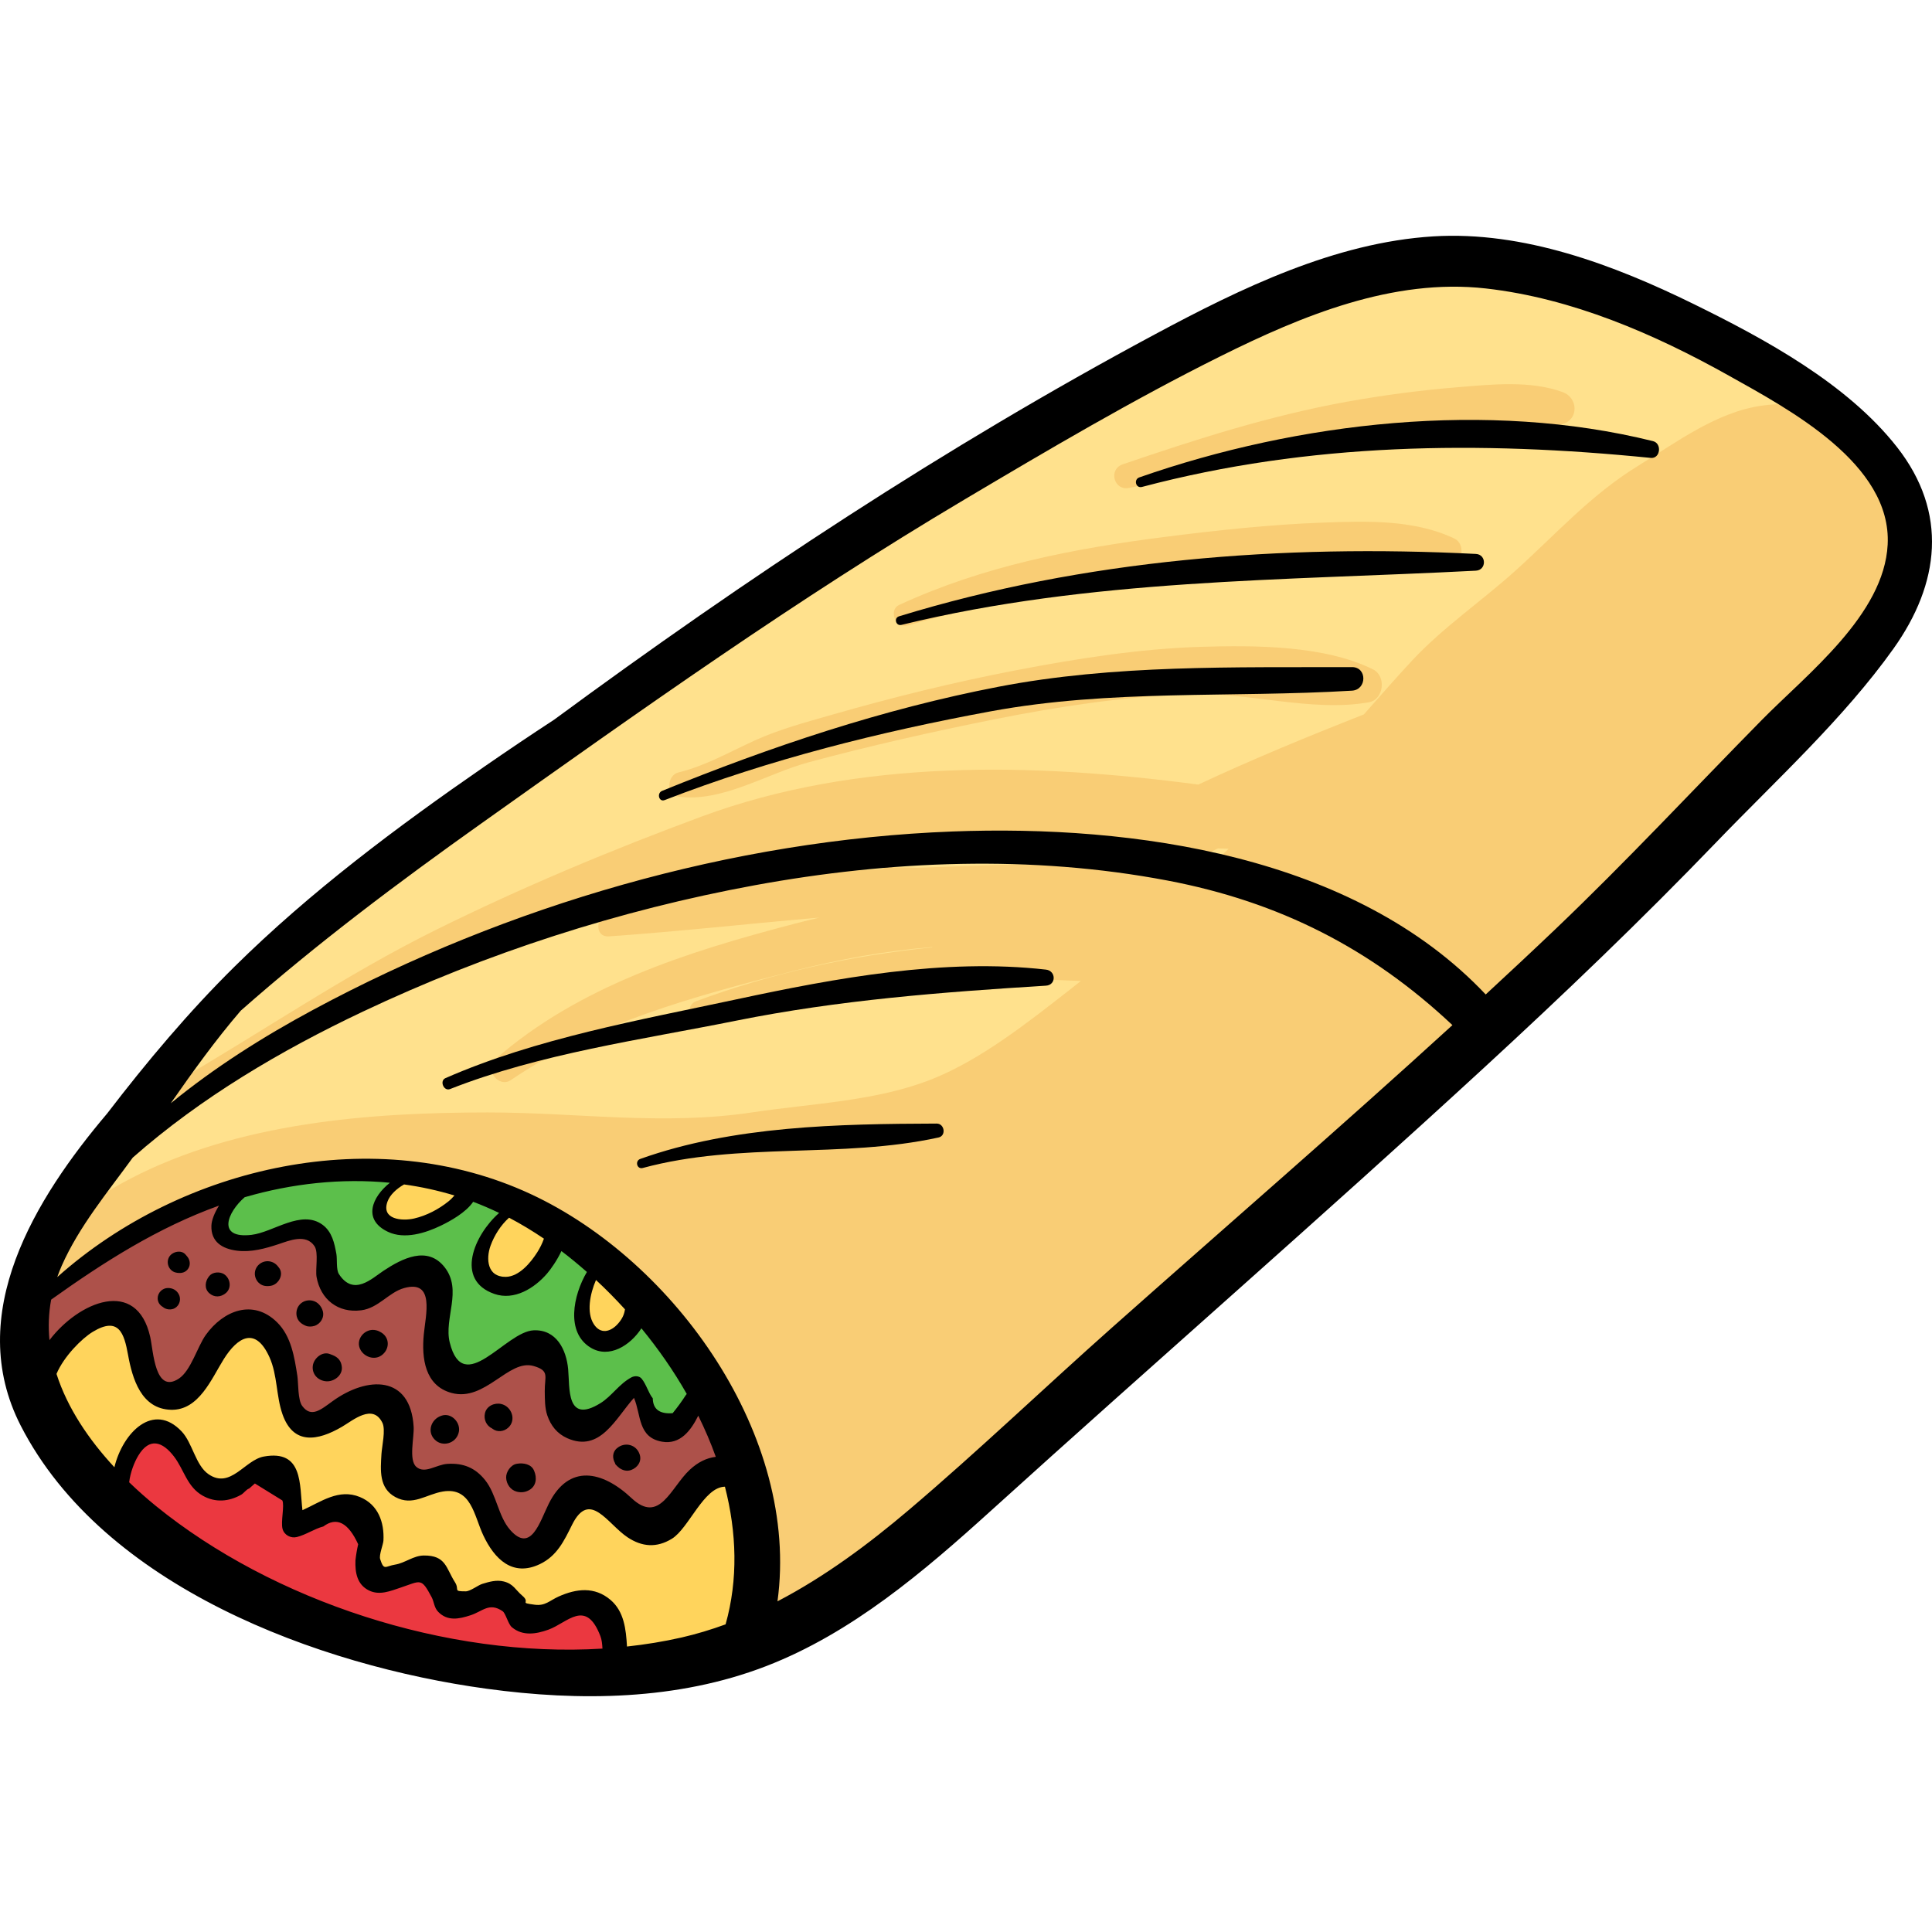 <!-- icon666.com - MILLIONS vector ICONS FREE --><svg version="1.1" id="Capa_1" xmlns="http://www.w3.org/2000/svg" xmlns:xlink="http://www.w3.org/1999/xlink" x="0px" y="0px" viewBox="0 0 512.001 512.001" style="enable-background:new 0 0 512.001 512.001;" xml:space="preserve"><path style="fill:#FFE18D;" d="M6.153,340.471c5.123-16.703,16.815-31.21,26.559-45.471c9.795-14.335,22.575-24.171,34.58-36.379 c22.073-22.445,49.717-39.394,73.822-59.654c15.158-12.74,30.416-24.648,47.283-35.188c22.378-13.984,45.804-25.157,67.954-39.384 c9.498-6.101,18.593-11.681,27.488-18.523c8.99-6.916,20.354-10.532,30.586-15.127c8.078-3.628,15.736-7.787,24.126-10.614 c15.735-5.302,30.883-10.898,47.741-10.576c15.569,0.298,33.865,6.005,47.948,12.194c4.877,2.144,10.154,3.068,14.912,5.245 c4.515,2.066,8.58,5.766,12.558,8.699c9.006,6.639,18.123,12.472,26.355,20.055c10.543,9.711,15.381,13.928,14.407,28.713 c-0.93,14.113-6.762,26.984-15.736,37.942c-5.466,6.674-10.826,11.933-17.29,17.6c-9.345,8.192-17.046,18.094-26.399,26.337 c-18.961,16.712-36.483,35.053-54.343,52.918c-6.677,6.679-13.834,12.848-20.953,19.047c-6.854,5.968-11.796,12.256-17.836,18.934 c-12.018,13.288-26.354,24.168-39.43,36.348c-12.957,12.069-26.475,22.584-41.205,32.316c-12.522,8.272-22.412,19.486-33.888,28.975 c-9.315,7.702-20.651,19.981-33.284,21.471c-15.987,1.885-32.396-5.869-47.964-8.449c-19.783-3.278-39.816-7.644-58.212-15.606 c-8.897-3.851-17.953-5.259-26.198-10.651c-5.868-3.837-11.511-8.201-16.431-13.207c-4.639-4.72-7.065-12.349-11.529-16.224 c-5.449-4.73-13.044-7.366-18.677-12.343C20.377,357.464,5.061,344.033,6.153,340.471z"></path><g><path style="fill:#F9CD75;" d="M502.985,129.271c-3.105-17.065-20.244-23.955-35.949-21.787 c-12.06,1.664-22.59,9.623-32.916,15.964c-12.633,7.759-21.757,18.13-32.714,27.967c-9.004,8.082-18.92,14.792-27.223,23.678 c-4.365,4.672-8.517,9.492-12.752,14.241c-14.79,5.811-29.482,11.858-43.869,18.593c-43.919-5.818-90.149-6.866-131.627,8.467 c-23.828,8.808-47.721,18.798-70.486,30.073c-24.076,11.924-46.083,27.088-69.248,40.498c-2.315,1.34-0.783,5.093,1.831,4.343 c10.673-3.064,20.071-10.321,29.772-15.582c10.661-5.783,21.177-11.848,31.966-17.393c15.656-8.046,31.819-14.814,48.262-20.912 c0.028,0.002,0.052,0.017,0.08,0.018c14.609,0.626,28.594-5.877,42.495-9.506c15.935-4.16,32.821-4.46,49.201-5.071 c16.044-0.599,32.379-0.966,48.406,0.126c1.696,0.116,3.382,0.264,5.068,0.409c0.052,0.959,0.825,1.898,2.027,1.567 c0.891-0.246,1.776-0.512,2.661-0.775c-0.085,3.042,3.26,6.168,6.944,4.436c2.626-1.234,5.229-2.512,7.839-3.778 c0.953,0.031,1.906,0.067,2.859,0.076c-2.738,2.635-5.497,5.247-8.26,7.854c-5.216-1.69-10.798-2.405-16.546-2.926 c-16.142-1.464-32.315-0.819-48.482-0.216c-3.07,0.114-6.173,0.225-9.292,0.341c-2.77-0.065-5.536-0.135-8.325-0.171 c-0.381-0.005-0.574,0.247-0.604,0.528c-24.893,1.088-50.632,3.242-73.546,12.117c-2.809,1.088-2.761,5.952,0.772,5.704 c18.665-1.307,37.226-3.372,55.85-4.986c-2.352,0.557-4.686,1.13-6.975,1.728c-27.988,7.32-56.92,16.468-79.006,35.876 c-2.931,2.576,0.935,7.676,4.205,5.449c22.206-15.125,48.87-22.266,74.611-28.846c12.178-3.113,24.56-5.406,37.088-6.393 c-0.042,0.033-0.087,0.063-0.123,0.102c-21.199,2.128-42.108,6.69-62.507,14.256c-2.997,1.112-1.82,5.83,1.344,4.873 c19.875-6.007,40.281-9.588,61.002-10.933c13.199-0.857,26.413,0.22,39.607,0.691c-0.962,0.767-1.916,1.542-2.887,2.298 c-11.042,8.599-23.49,18.522-36.596,23.738c-14.708,5.854-31.957,6.434-47.461,8.77c-23.881,3.599-46.28,0.033-70.193,0.033 c-3.792,0-7.63,0.04-11.499,0.135c-32.356,0.797-66.839,5.497-93.768,23.666c-8.963,6.048-25.725,22.131-13.356,32.003 c12.594,10.052,34.255,13.271,49.192,18.23c14.394,4.778,29.605,10.352,42.223,18.799c13.973,9.355,29.132,19.499,45.015,25.101 c25.093,8.851,51.929,25.348,77.006,7.904c11.287-7.851,23.113-15.674,33.277-25.069c36.297-33.552,72.302-67.054,110.319-98.661 c19.09-15.871,37.291-33.102,54.77-50.804c19.384-19.63,41.358-36.742,60.269-56.738 C498.935,172.248,507.369,153.359,502.985,129.271z"></path><path style="fill:#F9CD75;" d="M363.907,177.42c-12.795-6.41-31.36-6.428-45.369-6.014c-16.444,0.486-33.169,3.128-49.301,6.223 c-16.488,3.163-32.843,7.218-48.977,11.847c-6.808,1.953-13.721,3.799-20.186,6.731c-6.809,3.088-12.99,6.708-20.319,8.508 c-2.981,0.732-3.341,5.939,0,6.401c11.601,1.603,23.574-6.158,34.605-9.121c16.256-4.366,32.707-8.083,49.212-11.381 c16.869-3.37,34.139-5.986,51.348-6.678c15.678-0.631,32.547,4.882,47.851,2.171C366.75,185.401,367.427,179.183,363.907,177.42z"></path><path style="fill:#F9CD75;" d="M385.393,142.702c-10.722-5.078-23.36-4.623-34.985-4.198c-14.07,0.515-28.098,2.051-42.058,3.829 c-24.104,3.071-47.817,7.708-69.998,17.951c-3.089,1.426-0.897,6.391,2.296,5.446c23.31-6.897,47.265-9.903,71.406-12.104 c12.164-1.109,24.32-2.297,36.537-2.642c11.82-0.334,24.24,1.453,35.856-1.044C387.643,149.253,388.454,144.152,385.393,142.702z"></path><path style="fill:#F9CD75;" d="M414.165,103.927c-8.686-3.167-18.841-2.045-27.923-1.303c-9.833,0.803-19.667,2.094-29.376,3.852 c-20.282,3.671-39.83,9.92-59.299,16.564c-3.948,1.347-2.376,7.133,1.725,6.255c18.979-4.063,38.044-7.991,57.215-11.038 c9.869-1.569,19.759-2.854,29.735-3.498c9.177-0.592,19.08,0.301,27.923-2.395C418.482,111.048,418.145,105.377,414.165,103.927z"></path></g><path style="fill:#AD514A;" d="M22.94,335.682c-5.221,1.926-10.24,5.05-12.247,10.62c-1.887,5.237-1.77,11.75-0.798,17.189 c3.374,18.891,17.561,29.894,32.42,40.435c17.143,12.16,37.893,20.438,57.521,27.565c22.922,8.324,47.863,15.022,72.364,11.594 c7.969-1.115,21.629-4.093,25.118-12.762c7.078-17.584-1.995-33.511-5.504-50.494c-3.255-15.752-14.868-28.491-26.213-39.32 c-9.03-8.619-18.026-16.683-29.383-22.037c-4.921-2.32-9.385-4.747-14.759-5.979c-7.459-1.71-14.909-1.824-22.493-2.219 c-17.442-0.908-32.651,3.954-48.599,10.245C41.241,324.118,33.118,328.135,22.94,335.682z"></path><path style="fill:#EB3840;" d="M30.342,394.577c1.72-4.9,1.497-10.137,6.249-13.502c4.599-3.257,8.513-0.641,11.461,3.282 c2.421,3.222,3.881,9.004,8.528,8.65c5.206-0.398,9.221-5.392,14.628-3.979c6.56,1.715,7.452,10.55,7.779,16.12 c4.461,0.079,8.217-5.174,13.263-5.073c4.651,0.093,5.363,4.614,5.379,8.791c0.01,2.655-2.065,7.208,0.658,8.573 c2.186,1.096,6.903-2.144,9.227-2.536c2.051-0.347,5.971-0.309,7.605,1.28c2.738,2.662,0.424,8.167,4.977,8.363 c2.846,0.123,5.993-2.701,9.278-2.465c3.025,0.218,4.005,0.996,5.699,3.746c0.588,0.954,1.196,3.794,2.383,4.198 c2.283,0.777,9.009-3.507,11.32-3.963c8.428-1.662,11.85,2.322,13.192,10.128c1.327,7.721-2.809,6.609-9.747,5.561 c-20.63-3.117-40.713-8.137-61.054-12.648c-8.423-1.868-16.566-4.919-24.861-7.275c-6.475-1.839-11.621-3.536-17.09-7.471 C42.191,409.3,35.139,404.401,30.342,394.577z"></path><path style="fill:#5CBF4B;" d="M65.1,315.084c-2.407,2.921-12.093,9.052-4.681,13.046c5.384,2.901,12.692,0.002,17.793-1.789 c11.525-4.046,4.959,14.349,13.986,16.107c6.513,1.268,11.63-2.693,16.93-5.736c6.189-3.554,5.896,5.01,6.489,9.505 c0.52,3.941,0.827,13.721,4.86,15.968c7.381,4.114,13.579-6.299,20.252-6.215c8.528,0.108,6.915,13.41,10.734,18.33 c5.917,7.622,12.594-4.914,17.866-5.419c0.599,4.23,2.944,9.635,7.754,10.184c6.714,0.766,9.044-7.671,7.209-12.859 c-1.958-5.536-8.133-11.32-11.829-15.865c-4.496-5.529-9.519-10.748-15.063-15.212c-12.356-9.95-26.978-18.886-42.609-22.471 c-7.157-1.641-14.516-2.687-21.893-2.11C84.555,311.199,74.91,311.854,65.1,315.084z"></path><g><path style="fill:#FFD45C;" d="M10.067,365.29c0.154-4.618,6.606-10.143,9.761-13.018c3.07-2.798,6.61-5.703,10.836-3.841 c7.708,3.396,2.234,21.984,13.277,20.093c8.489-1.453,15.039-24.307,26.099-17.406c8.247,5.146,0.467,25.63,13.227,23.914 c6.025-0.81,10.36-5.277,16.616-4.913c6.106,0.355,6.393,5.501,5.807,10.462c-0.561,4.745-2.536,14.423,5.642,12.428 c7.453-1.818,13.292-3.275,16.847,5.424c1.782,4.361,2.786,9.059,7.231,11.348c4.333,2.232,8.687,0.732,11.283-3.339 c2.249-3.527,4.202-13.931,10.462-11.999c5.084,1.57,5.504,9.195,11.505,9.783c6.588,0.645,23.391-23.431,26.146-10.102 c2.007,9.712,5.675,21.212,4.222,31.175c-1.458,9.993-6.764,13.405-16.262,14.655c-5.011,0.66-17.93,3.85-20.139-1.834 c-1.839-4.731,0.699-9.522-4.731-12.579c-6.344-3.572-11.691,1.736-17.663,2.807c-6.025,1.081-3.744-3.322-7.583-5.775 c-4.481-2.864-8.629,3.965-13.501,2.08c-3.98-1.54-2.951-7.194-7.275-8.219c-3.679-0.872-10.948,4.577-13.406,0.887 c-2.719-4.083,2.193-10.69-1.786-14.463c-4.877-4.623-13.255-1.244-18.128,1.446c-1.272-1.571-0.232-3.893-0.276-5.797 c-0.069-2.972-1.004-5.26-3.438-7.081c-6.598-4.935-12.135,3.759-18.713,2.175c-6.166-1.485-6.579-9.301-12.258-11.575 c-3.73-1.494-5.115-1.305-7.284,1.622c-2.29,3.09-4.964,6.477-6.645,9.953c-3.057-1.037-5.441-4.498-7.585-6.747 c-2.957-3.102-5.45-6.28-7.247-10.181C12.983,372.058,12.482,367.351,10.067,365.29z"></path><path style="fill:#FFD45C;" d="M108.548,311.544c-3.398,1.316-10.81,5.124-8.462,10.001c1.849,3.841,7.779,3.508,11.128,3.355 c4.811-0.22,12.502-2.617,13.764-8.207c1.035-4.587-3.468-4.613-7.153-5.399C112.322,310.12,109.459,311.085,108.548,311.544z"></path><path style="fill:#FFD45C;" d="M136.225,320.234c-4.208,1.079-6.662,7.355-7.661,11.263c-1.114,4.356,1.146,6.36,5.538,7.085 c4.538,0.749,9.803-2.674,12.232-6.562c1.195-1.913,2.39-5.4,1.011-7.454C145.842,322.326,140.202,320.067,136.225,320.234z"></path><path style="fill:#FFD45C;" d="M158.11,335.682c-2.198,2.455-5.299,9.785-4.119,13.204c0.982,2.844,5.244,5.814,8.139,5.316 c3.974-0.684,7.92-5.014,8.188-9.027C170.589,341.135,161.902,330.348,158.11,335.682z"></path></g><path d="M502.746,118.511c-13.203-16.852-35.038-28.678-53.951-37.964c-21.08-10.349-45.069-19.377-68.95-17.905 c-26.026,1.604-51.022,13.763-73.629,25.881c-55.825,29.921-108.416,64.696-159.355,102.195c-6.217,4.06-12.374,8.208-18.477,12.425 c-23.182,16.018-46.155,33.195-66.234,53.028c-12.014,11.866-23.243,25.195-33.746,38.908c-19.03,22.473-38.08,53.155-22.901,82.759 c21.888,42.691,78.979,63.618,123.428,69.694c24.699,3.376,50.545,3.093,74.06-5.972c22.753-8.771,41.82-25.078,59.68-41.254 c43.353-39.266,87.51-77.673,130.545-117.285c21.088-19.41,41.808-39.235,61.685-59.889c15.789-16.407,33.646-32.643,46.891-51.232 C514.074,154.66,516.318,135.832,502.746,118.511z M13.557,344.416c13.963-9.964,28.256-19.08,44.482-24.916 c-1.198,1.928-1.965,3.848-2.015,5.335c-0.142,4.253,2.844,6.113,6.781,6.608c3.785,0.476,7.538-0.579,11.069-1.747 c2.78-0.92,7.215-2.817,9.467,0.544c1.149,1.713,0.189,6.137,0.556,8.189c1.057,5.897,5.642,9.612,11.834,8.813 c4.586-0.592,7.271-4.747,11.364-5.891c8.193-2.291,5.706,7.151,5.216,12.279c-0.6,6.274,0.255,13.591,7.361,15.518 c8.924,2.42,15.093-9.041,21.716-7.146c4.373,1.251,2.925,2.759,2.98,6.697c0.029,2.068-0.01,4.39,0.667,6.381 c0.936,2.752,2.63,4.877,5.31,6.065c8.716,3.862,12.795-5.268,17.667-10.698c1.926,4.514,0.989,10.49,7.433,11.618 c4.831,0.845,7.666-2.988,9.604-6.892c1.758,3.572,3.329,7.211,4.643,10.904c-2.466,0.298-4.748,1.432-6.884,3.419 c-5.044,4.69-7.972,14.541-15.423,7.542c-7.797-7.325-16.652-9.168-21.954,1.461c-2.376,4.765-4.694,13.241-10.23,6.95 c-3.176-3.609-3.585-9.375-6.639-13.202c-2.596-3.253-5.761-4.571-9.994-4.303c-2.979,0.188-5.996,2.771-8.248,0.779 c-2.066-1.826-0.523-7.793-0.701-10.642c-0.858-13.742-12.298-13.393-21.481-6.754c-3.157,2.282-5.663,4.485-8.05,1.261 c-1.196-1.615-0.998-6.114-1.285-7.966c-0.764-4.92-1.623-10.487-5.344-14.169c-6.413-6.347-14.3-3.116-18.915,3.308 c-2.22,3.09-3.951,9.5-7.163,11.595c-6.344,4.138-6.725-7.253-7.569-11.03c-3.543-15.865-18.949-9.376-26.703,0.828 C12.771,351.634,12.883,348.049,13.557,344.416z M102.81,326.444c4.395,2.087,9.955,0.328,14.039-1.643 c2.408-1.162,6.609-3.447,8.543-6.311c2.325,0.867,4.613,1.871,6.879,2.948c-6.617,5.83-11.793,17.795-1.273,21.46 c5.28,1.84,10.642-1.5,13.999-5.415c1-1.168,2.626-3.466,3.784-5.935c2.296,1.727,4.539,3.602,6.753,5.539 c-3.654,6.175-5.666,16.072,1.033,20.08c4.888,2.925,10.454-0.594,13.417-5.149c4.472,5.448,8.547,11.277,12.014,17.398 c-0.09,0.105-0.182,0.205-0.265,0.33c-1.065,1.656-2.224,3.244-3.476,4.765c-3.456,0.267-5.211-1.05-5.267-3.95 c-1.121-1.342-1.699-3.684-2.956-5.205c-0.637-0.771-1.877-0.779-2.688-0.347c-3.284,1.747-5.206,4.982-8.239,6.856 c-9.097,5.62-8.08-4.039-8.539-9.015c-0.481-5.22-3.136-10.566-9.157-10.299c-7.482,0.332-18.584,17.892-22.227,3.216 c-1.584-6.378,3.422-13.839-1.343-19.924c-4.554-5.816-11.272-2.334-16.195,0.918c-3.108,2.053-7.946,6.883-11.836,0.868 c-0.753-1.165-0.416-3.958-0.66-5.305c-0.515-2.851-1.151-5.889-3.657-7.735c-5.654-4.165-13.068,1.991-18.845,2.663 c-9.262,1.078-6.44-5.961-1.805-9.976c12.576-3.657,25.671-5.073,38.483-3.831C98.609,317.182,96.015,323.217,102.81,326.444z M107.083,313.89c4.511,0.627,8.973,1.598,13.356,2.93c-0.502,0.556-1.017,1.099-1.598,1.564c-2.623,2.1-5.802,3.773-9.084,4.53 c-3.215,0.742-8.767,0.269-7.076-4.456C103.337,316.624,105.102,315.024,107.083,313.89z M134.9,322.71 c0.064,0.034,0.131,0.06,0.195,0.094c3.043,1.603,6.066,3.439,9.05,5.451c-0.444,1.274-1.041,2.475-1.776,3.631 c-1.725,2.716-4.779,6.426-8.322,6.496c-4.873,0.097-5.333-4.712-4.046-8.258C130.992,327.393,132.685,324.706,134.9,322.71z M157.942,339.215c2.652,2.447,5.208,5.056,7.681,7.768c-0.175,1.23-0.611,2.394-1.803,3.762c-1.938,2.224-4.661,2.986-6.473,0.143 C155.403,347.839,156.325,342.951,157.942,339.215z M41.351,399.128c-2.42-1.966-4.811-4.079-7.123-6.31 c0.323-2.617,1.334-5.248,2.406-7.036c2.961-4.936,6.431-3.778,9.479,0.213c2.701,3.537,3.435,8.027,7.624,10.385 c3.327,1.874,6.892,1.59,10.18-0.267c0.729-0.412,1.335-1.395,2.118-1.639c0.504-0.445,1.008-0.89,1.511-1.334l7.275,4.492 c0.627,1.372-0.454,5.627,0.056,7.542c0.436,1.638,2.186,2.557,3.795,2.155c2.47-0.618,4.633-2.18,7.017-2.798 c3.513-2.618,6.59-1.049,9.23,4.709c-0.324,1.413-0.564,2.84-0.72,4.28c-0.116,3.167,0.394,6.398,3.577,7.97 c2.801,1.383,5.681,0.151,8.374-0.749c5.427-1.814,5.444-2.726,8.247,2.542c0.659,1.237,0.624,2.742,1.748,3.887 c2.493,2.541,5.541,1.875,8.546,0.896c3.276-1.068,4.94-3.482,8.486-1.098c0.864,0.581,1.453,3.397,2.483,4.267 c2.859,2.412,6.464,1.803,9.68,0.645c5.056-1.823,9.922-8.345,13.779,1.725c0.373,0.974,0.475,2.116,0.539,3.295 C118.306,439.444,72.274,424.24,41.351,399.128z M192.29,430.471c-3.799,1.388-7.674,2.569-11.636,3.475 c-4.723,1.08-9.57,1.865-14.495,2.401c-0.263-4.578-0.765-9.301-4.379-12.367c-4.196-3.56-9.015-2.997-13.74-0.881 c-2.389,1.07-3.544,2.54-6.32,2.171c-4.46-0.593-0.934-0.392-3.306-2.397c-1.821-1.539-2.327-3.12-4.905-3.766 c-1.954-0.489-3.869,0.076-5.716,0.645c-1.083,0.333-3.176,1.969-4.376,1.97c-3.523,0.003-1.521-0.356-2.863-2.449 c-2.369-3.698-2.346-7.1-8.231-7.047c-2.763,0.025-4.996,1.99-7.585,2.407c-2.677,0.431-2.972,1.719-3.993-1.458 c-0.343-1.066,0.816-3.887,0.87-4.9c0.257-4.853-1.395-9.56-6.243-11.553c-5.593-2.3-10.277,1.258-15.222,3.496 C79.343,393.426,80.386,384.1,69.905,386c-5.046,0.915-8.808,8.719-14.671,4.662c-3.417-2.365-4.218-8.27-7.087-11.306 c-7.482-7.918-15.597,0.245-17.832,9.479c-6.772-7.3-12.451-15.691-15.34-24.735c1.961-4.65,6.707-9.393,9.614-11.152 c6.92-4.186,8.328,0.471,9.341,6.08c1.143,6.322,3.485,14.369,11.394,14.582c7.382,0.198,10.73-8.242,13.973-13.419 c3.648-5.824,8.402-8.788,12.129-0.491c2.125,4.731,1.739,10.246,3.441,15.099c2.863,8.16,9.286,7.111,15.789,3.297 c2.945-1.727,8.147-6.234,10.694-1.022c0.9,1.843-0.14,6.253-0.257,8.246c-0.252,4.284-0.712,9.053,3.699,11.429 c4.592,2.474,8.173-0.756,12.581-1.481c7.519-1.237,8.248,6.368,10.694,11.584c2.965,6.326,7.789,11.115,15.015,7.654 c4.536-2.173,6.398-6.14,8.521-10.413c4.667-9.397,9.363-0.259,14.689,3.296c3.859,2.576,7.738,2.856,11.75,0.408 c4.517-2.756,8.436-13.731,14.076-13.806C195.23,406.119,195.643,418.563,192.29,430.471z M294.742,351.783 c-18.014,15.998-35.452,32.717-53.817,48.31c-10.678,9.067-22.297,17.717-34.884,24.276c5.973-43.637-27.079-90.121-65.41-107.934 c-40.94-19.026-92.115-7.716-125.458,22.009c0.353-0.995,0.733-1.991,1.175-2.99c4.634-10.471,12.133-19.447,18.84-28.682 c18.056-15.919,39.307-28.422,60.859-38.629c32.91-15.586,68.186-26.98,104-33.548c35.912-6.586,73.301-8.082,109.298-1.253 c29.797,5.653,54.066,18.111,75.563,38.324C355.228,298.786,324.801,325.088,294.742,351.783z M500.254,144.315 c-0.95,18.621-21.334,34.273-33.338,46.468c-18.232,18.523-35.881,37.497-54.708,55.447c-6.11,5.826-12.283,11.583-18.48,17.314 c-34.801-36.852-93.218-45.018-141.301-43.192c-58.368,2.216-117.955,19.569-169.341,47.207 c-13.443,7.23-26.232,15.338-37.828,24.815c5.862-8.411,11.83-16.722,18.548-24.537c20.188-17.822,41.856-34.055,63.771-49.632 c41.914-29.792,83.73-59.535,127.985-85.805c22.222-13.191,44.657-26.435,67.802-37.954c21.623-10.761,45.765-20.781,70.406-18.001 c22.77,2.569,44.712,12.064,64.528,23.175C474.086,108.471,501.346,122.893,500.254,144.315z"></path><path d="M358.291,176.791c-31.151,0.109-63.017-0.71-93.736,5.218c-30.726,5.93-60.15,15.806-89.08,27.578 c-1.484,0.603-0.859,3.039,0.673,2.444c27.818-10.801,57.152-18.129,86.467-23.531c31.793-5.858,63.617-3.537,95.676-5.465 C362.269,182.798,362.346,176.777,358.291,176.791z"></path><path d="M391.118,146.8c-51.213-2.603-103.722,1.447-152.862,16.531c-1.446,0.444-0.851,2.629,0.626,2.27 c50.201-12.231,101.043-11.696,152.236-14.365C393.968,151.087,393.975,146.946,391.118,146.8z"></path><path d="M438.063,116.905c-43.73-10.854-93.984-5.116-136.121,9.606c-1.578,0.551-0.955,2.969,0.698,2.531 c44.387-11.755,89.446-12.245,134.821-7.692C440.021,121.607,440.502,117.511,438.063,116.905z"></path><path d="M277.189,256.958c-27.011-3.064-55.559,2.209-81.923,7.86c-25.647,5.497-53.124,10.331-77.219,20.899 c-1.625,0.713-0.452,3.555,1.221,2.895c23.828-9.393,50.713-13.074,75.767-18.112c27.306-5.491,54.43-7.559,82.154-9.288 C279.97,261.039,279.875,257.263,277.189,256.958z"></path><path d="M248.223,297.758c-25.905,0.093-53.907,0.587-78.536,9.367c-1.49,0.531-0.906,2.824,0.662,2.401 c25.734-6.954,52.588-2.434,78.374-8.079C250.813,300.99,250.318,297.75,248.223,297.758z"></path><path d="M43.126,346.337c0.852,0.763,2.265,0.893,3.233,0.327c1.286-0.752,1.724-2.461,0.982-3.746 c-0.612-1.061-1.624-1.585-2.838-1.584c-1.468,0.002-2.716,1.247-2.716,2.715C41.787,345.079,42.335,345.877,43.126,346.337z"></path><path d="M46.499,337.214c0.153,0.041,0.303,0.07,0.46,0.095c1.178,0.184,2.346-0.123,2.985-1.215 c0.614-1.05,0.373-2.323-0.413-3.203c-0.105-0.118-0.209-0.234-0.307-0.357c-1.146-1.442-3.563-0.859-4.397,0.566 C43.924,334.642,44.749,336.748,46.499,337.214z"></path><path d="M59.859,342.671c1.631-1.381,1.161-3.99-0.543-5.038c-1.095-0.674-2.958-0.554-3.824,0.494 c-0.027,0.032-0.053,0.064-0.08,0.097c-1.047,1.266-1.332,3.225,0,4.448C56.753,343.902,58.515,343.809,59.859,342.671z"></path><path d="M71.741,340.754c0.131-0.012,0.257-0.041,0.38-0.088c1.798-0.548,3.089-2.896,1.879-4.617 c-0.596-0.847-1.24-1.445-2.258-1.709c-2.09-0.541-4.21,1.032-4.21,3.207c0,0.853,0.371,1.749,0.974,2.352 C69.415,340.808,70.532,340.946,71.741,340.754z"></path><path d="M81.082,351.366c0.635,0.263,1.541,0.221,2.196,0.027c1.649-0.487,2.763-2.272,2.257-3.975 c-0.208-0.702-0.563-1.322-1.089-1.833c-1.598-1.55-4.299-1.235-5.432,0.7c-0.453,0.775-0.587,1.8-0.348,2.665 C79.018,350.225,79.927,350.888,81.082,351.366z"></path><path d="M82.902,361.907c-0.304,2.262,1.39,4.02,3.6,4.153c2.028,0.122,4.286-1.555,4.092-3.759 c-0.143-1.613-0.955-2.578-2.415-3.172c-0.233-0.095-0.47-0.175-0.702-0.271C85.406,358.003,83.161,359.974,82.902,361.907z"></path><path d="M101.061,359.22c2.182-1.504,2.356-4.617,0-6.086c-0.422-0.263-0.883-0.475-1.366-0.595 c-2.987-0.747-5.767,2.552-4.084,5.312C96.714,359.659,99.223,360.487,101.061,359.22z"></path><path d="M121.5,379.853c0.012-0.04,0.024-0.08,0.035-0.12c0.759-2.573-1.869-5.503-4.551-4.552 c-0.039,0.014-0.077,0.027-0.115,0.041c-2.614,0.927-3.775,4.178-1.661,6.292C117.239,383.546,120.702,382.556,121.5,379.853z"></path><path d="M130.42,378.567c0.044,0.034,0.104,0.081,0.132,0.103c1.257,0.912,2.927,0.752,4.107-0.293 c2.272-2.013,0.942-5.691-1.852-6.309c-1.776-0.393-3.854,0.535-4.287,2.434C128.134,376.2,128.907,377.833,130.42,378.567z"></path><path d="M134.133,391.614c0.075,1.672,1.131,3.253,2.809,3.69c1.163,0.303,2.266,0.171,3.307-0.419 c1.892-1.073,2.09-3.227,1.322-5.044c-0.024-0.057-0.048-0.114-0.072-0.17c-0.708-1.676-2.824-2.026-4.368-1.778 c-0.063,0.01-0.125,0.02-0.189,0.03C135.367,388.177,134.064,390.078,134.133,391.614z"></path><path d="M162.948,387.853c0.185,0.249,0.398,0.48,0.624,0.698c0.005,0.006,0.011,0.011,0.016,0.016 c0.127,0.122,0.26,0.237,0.398,0.345c0.054,0.042,0.1,0.095,0.156,0.134c0.008,0.006,0.016,0.011,0.024,0.017 c0.024,0.017,0.053,0.026,0.078,0.042c0.881,0.595,1.94,0.865,3.043,0.451c1.621-0.608,2.807-2.188,2.271-4 c-0.812-2.749-3.98-3.561-6.089-1.735c-1.279,1.107-1.185,2.779-0.41,4.045C163.022,387.862,162.985,387.857,162.948,387.853z"></path></svg>